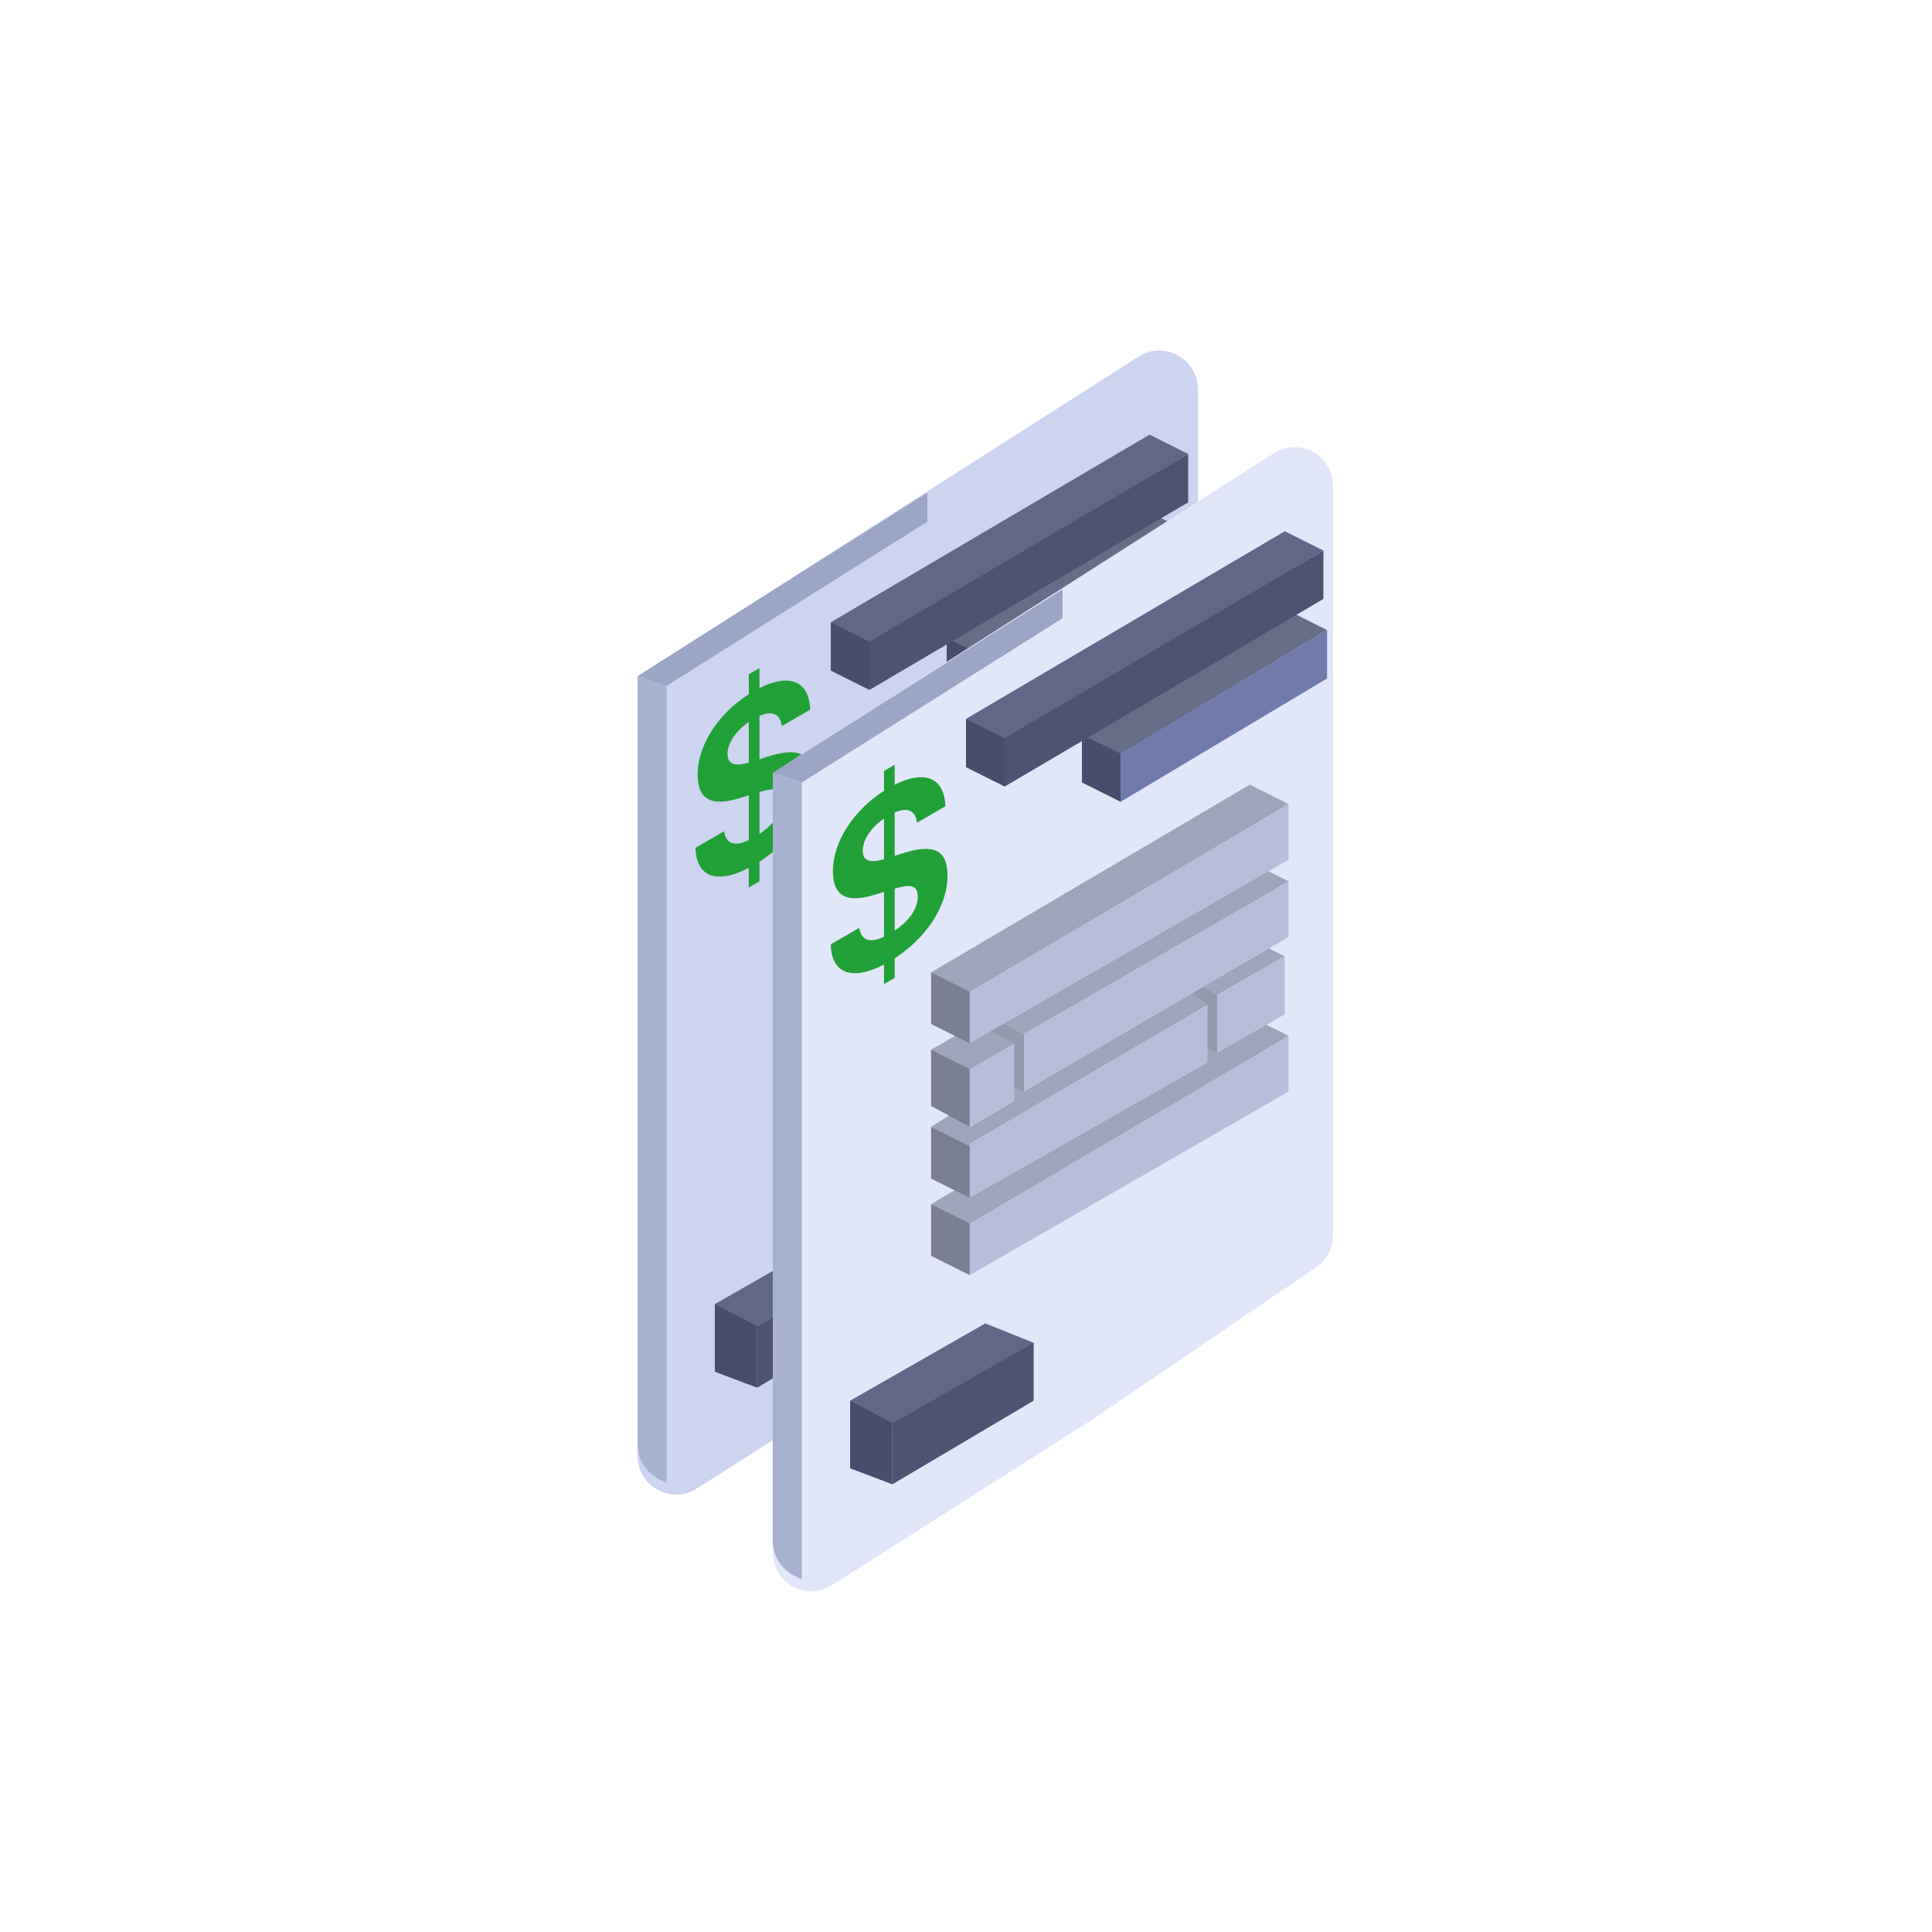 <svg width="100" height="100" viewBox="0 0 100 100" fill="none" xmlns="http://www.w3.org/2000/svg"><path d="M36.074 77.044L49.5 68.5l11.625-7.905A2 2 0 0 0 62 58.941V20.148c0-1.579-1.744-2.535-3.076-1.686l-25 15.948A2 2 0 0 0 33 36.096v39.26c0 1.579 1.742 2.535 3.074 1.688z" fill="#CDD4EF"/><path d="M33 74.764V35l1.5.5v41.25l-.394-.197A2 2 0 0 1 33 74.763z" fill="#A9B1D0"/><path d="M49.002 33l2 1.028 10.69-6.414-2-1L49.002 33z" fill="#676D87"/><path d="M51 36.503v-2.5l10.69-6.386v2.5L51 36.503z" fill="#707BAB"/><path d="M49 35.5V33l2 1v2.5l-2-1z" fill="#474D6B"/><path d="M48 27l-13.5 8.5L33 35l15-9.5V27z" fill="#9CA5C5"/><path d="M43 32.211l2 1.286 4-2.5 12.5-7.5-2-1L43 32.21z" fill="#616887"/><path d="M45 35.713v-2.5L61.5 23.5V26L45 35.713z" fill="#4D5371"/><path d="M43 34.71v-2.5l2 1v2.5l-2-1z" fill="#474D6B"/><path d="M37 67.5l2.5 1.499 6.565-3.751a.862.862 0 0 0 .434-.748l-2.5-1-7 4z" fill="#616887"/><path d="M39.191 71.827v-3.149l7.31-4.178v3l-7.31 4.327z" fill="#4D5371"/><path d="M37 71v-3.5l2.19 1.153v3.175L37 71z" fill="#474D6B"/><path d="M41.192 45.328l2 1.286 4-2.5 12.5-7.5-2-1-16.5 9.714z" fill="#9FA4BB"/><path d="M43.191 63.503V46.33l16.5-9.713v16.386l-16.5 10.5z" fill="#B8BEDA"/><path d="M41.191 62.5V45.328l2 1V63.5l-2-1z" fill="#7B7F92"/><path d="M38.756 45.936l.553-.32v-1.013c1.59-1.027 2.734-2.664 2.734-4.277 0-1.397-.79-1.643-2.303-1.165l-.431.14v-2.244c.64-.281 1.077-.131 1.154.526l1.47-.849c-.05-1.49-1.066-1.897-2.624-1.119v-1.033l-.552.319v1.033c-1.542.98-2.647 2.612-2.647 4.15 0 1.377.79 1.667 2.237 1.208l.41-.128v2.322c-.78.367-1.188.15-1.282-.459L36 43.88c.038 1.585 1.182 1.869 2.756 1.043v1.014zm-1.099-6.911c0-.517.376-1.161 1.1-1.656v2.105c-.774.217-1.1.067-1.1-.45zm2.845 2.388c0 .587-.398 1.225-1.193 1.754v-2.175c.884-.255 1.193-.146 1.193.421z" fill="#21A038"/><path d="M43.074 82.044L56.5 73.5l11.625-7.905A2 2 0 0 0 69 63.941V25.148c0-1.579-1.744-2.535-3.076-1.686l-25 15.948A2 2 0 0 0 40 41.096v39.26c0 1.579 1.742 2.535 3.074 1.688z" fill="#E2E6F9"/><path d="M40 79.764V40l1.5.5v41.25l-.394-.197A2 2 0 0 1 40 79.763z" fill="#A9B1D0"/><path d="M56.002 38l2 1.028 10.69-6.414-2-1L56.002 38z" fill="#676D87"/><path d="M58 41.503v-2.5l10.69-6.386v2.5L58 41.503z" fill="#707BAB"/><path d="M56 40.5V38l2 1v2.5l-2-1z" fill="#474D6B"/><path d="M48.192 62.328l2 1.286 4-2.5 12.5-7.5-2-1-16.5 9.714z" fill="#9FA4BB"/><path d="M50.191 66.004V63.33l16.5-9.713v2.887l-16.5 9.5z" fill="#B8BEDA"/><path d="M48.191 65.001v-2.673l2 1v2.673l-2-1z" fill="#7B7F92"/><path d="M61.499 50.5l1.5 1 3.5-2-1-.5-2 1-2 .5z" fill="#9FA4BB"/><path d="M63 54.5v-3l3.5-2v3l-3.5 2z" fill="#B8BEDA"/><path d="M61 53.5V51h.5v-.5l1.5 1v3l-2-1z" fill="#9498AD"/><path d="M48.19 58.33l2 1.287 4-2.5 8.31-5.115-2-1.5-12.31 7.828z" fill="#9FA4BB"/><path d="M50.191 62.001v-2.809L62.501 52v3l-12.31 7.001z" fill="#B8BEDA"/><path d="M48.191 61.001v-2.673l2 1v2.673l-2-1z" fill="#7B7F92"/><path d="M55 32l-13.5 8.5L40 40l15-9.5V32z" fill="#9CA5C5"/><path d="M51.002 52.5l2 1 .973-.315c.144-.047.282-.11.412-.188l12.305-7.383-2-1-13.69 7.886z" fill="#9FA4BB"/><path d="M53 56.503v-3l13.69-7.886v2.887L53 56.503z" fill="#B8BEDA"/><path d="M51 55.5v-3l2 1v3l-2-1z" fill="#9498AD"/><path d="M50 37.211l2 1.286 4-2.5 12.5-7.5-2-1L50 37.21z" fill="#616887"/><path d="M52 40.713v-2.5L68.5 28.5V31L52 40.713z" fill="#4D5371"/><path d="M50 39.71v-2.5l2 1v2.5l-2-1z" fill="#474D6B"/><path d="M44 72.5l2.5 1.499 6.565-3.751a.862.862 0 0 0 .434-.748l-2.5-1-7 4z" fill="#616887"/><path d="M46.191 76.827v-3.149l7.31-4.178v3l-7.31 4.327z" fill="#4D5371"/><path d="M44 76v-3.5l2.19 1.153v3.175L44 76z" fill="#474D6B"/><path d="M48.19 54.333L50 55.504l2.5-1.5-1-.5-1-.5-2.31 1.329z" fill="#9FA4BB"/><path d="M50.191 58.351v-3.016l2.31-1.327v3l-2.31 1.343z" fill="#B8BEDA"/><path d="M48.191 57.243v-2.907l2 1v2.985l-2-1.078z" fill="#7B7F92"/><path d="M48.192 50.328l2 1.286 4-2.5 12.5-7.5-2-1-16.5 9.714z" fill="#9FA4BB"/><path d="M50.191 54.004V51.33l16.5-9.713v2.887l-16.5 9.5z" fill="#B8BEDA"/><path d="M48.191 53.001v-2.673l2 1v2.673l-2-1z" fill="#7B7F92"/><path d="M45.756 50.936l.553-.32v-1.013c1.59-1.027 2.734-2.664 2.734-4.277 0-1.397-.79-1.643-2.303-1.165l-.431.14v-2.244c.64-.281 1.077-.131 1.154.526l1.47-.849c-.05-1.49-1.066-1.897-2.624-1.119v-1.033l-.552.319v1.033c-1.542.98-2.647 2.612-2.647 4.15 0 1.377.79 1.667 2.237 1.208l.41-.128v2.322c-.78.367-1.188.15-1.282-.459L43 48.88c.038 1.585 1.182 1.869 2.756 1.043v1.014zm-1.099-6.911c0-.517.376-1.161 1.1-1.656v2.105c-.774.217-1.1.067-1.1-.45zm2.845 2.388c0 .587-.398 1.225-1.193 1.754v-2.175c.884-.255 1.193-.146 1.193.421z" fill="#21A038"/></svg>